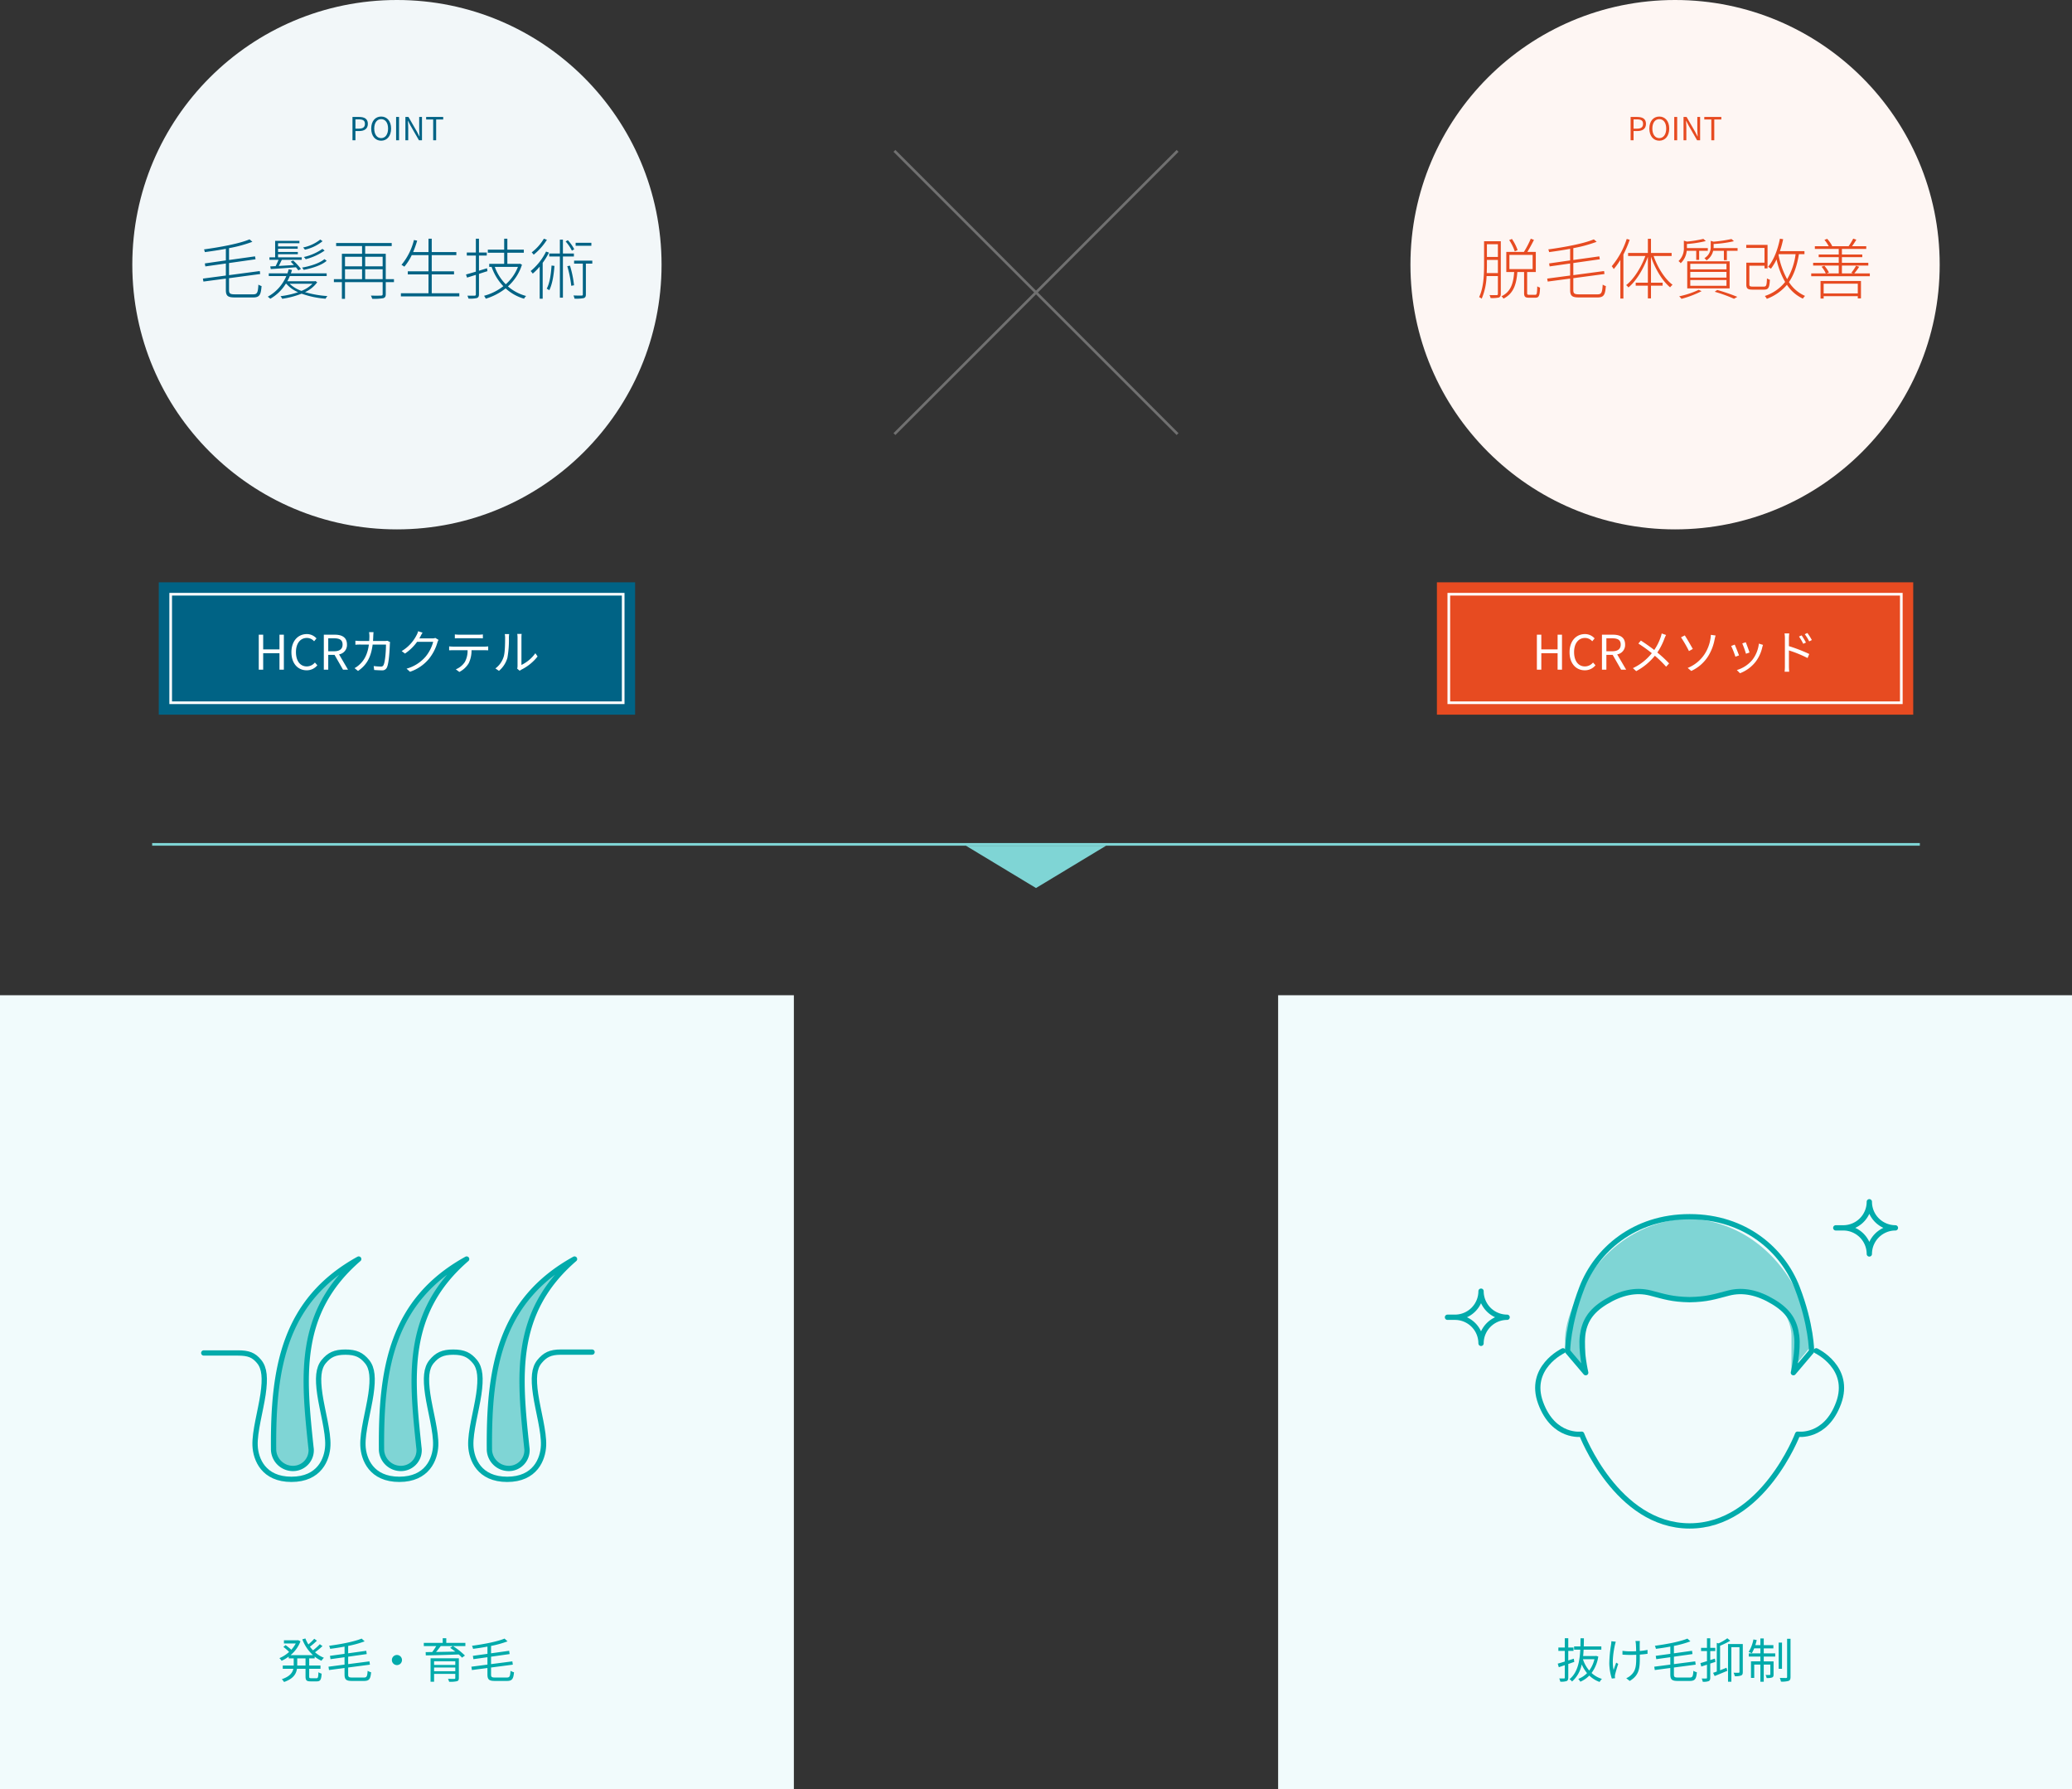 <svg xmlns="http://www.w3.org/2000/svg" width="783" height="676" viewBox="0 0 783 676">
  <rect x="0" y="0" width="783" height="676" fill="#333333" stroke="none"/>
  <g id="Group_333" data-name="Group 333" transform="translate(-569 -1350)">
    <g id="Group_1" data-name="Group 1" transform="translate(34.688 -903.313)">
      <line id="Line_1" data-name="Line 1" x2="107" y2="107" transform="translate(872.313 2310.313)" fill="none" stroke="#707070" stroke-width="1"/>
      <line id="Line_2" data-name="Line 2" x1="107" y2="107" transform="translate(872.313 2310.313)" fill="none" stroke="#707070" stroke-width="1"/>
    </g>
    <g id="Group_188" data-name="Group 188" transform="translate(-43 -43)">
      <g id="Group_186" data-name="Group 186" transform="translate(-14)">
        <circle id="Ellipse_2" data-name="Ellipse 2" cx="100" cy="100" r="100" transform="translate(676 1393)" fill="#f2f7f9"/>
        <path id="Path_731" data-name="Path 731" d="M-61.275.2c-1.8,0-2.175-.35-2.175-1.65V-5.9l11.775-1.575-.15-1.125L-63.45-7.05v-4.575l10.025-1.425-.2-1.1-9.825,1.375V-17.25a50.711,50.711,0,0,0,8.825-2.4l-1.075-.925c-3.75,1.6-11.025,2.95-17.225,3.8A3.065,3.065,0,0,1-72.6-15.75c2.575-.35,5.325-.75,7.95-1.25v4.375l-7.95,1.15.2,1.125,7.75-1.1V-6.9l-8.675,1.15.2,1.125L-64.65-5.75v4.275c0,2.3.775,2.85,3.4,2.85h6.925c2.475,0,2.9-1.05,3.175-4.3a4.345,4.345,0,0,1-1.2-.55C-52.525-.5-52.775.2-54.3.2Zm32.3-20.7a15.431,15.431,0,0,1-6.475,3,6.528,6.528,0,0,1,.675.825,16,16,0,0,0,6.675-3.2Zm.825,3.525A20.025,20.025,0,0,1-35.175-13.9a5.331,5.331,0,0,1,.7.825,22.2,22.2,0,0,0,7.15-3.25Zm.75,3.875c-1.725,1.475-5.225,2.65-8.45,3.2a4.78,4.78,0,0,1,.6.85c3.325-.625,6.9-1.8,8.7-3.425Zm-20.475,2.75.2,1c2.55-.15,6.025-.4,9.5-.675A13.222,13.222,0,0,1-37.25-8.85l.975-.55a22.514,22.514,0,0,0-2.95-3.2l-.925.475c.4.375.825.825,1.225,1.25-2,.125-4,.25-5.725.35.375-.7.775-1.525,1.15-2.325h7.525v-.925h-8.95V-14.95h7.475v-.85h-7.475v-1.225H-37.5V-17.9h-7.425v-1.2h8.075V-20h-9.175v6.225h-2.15v.925h3.45c-.325.775-.75,1.7-1.125,2.4Zm15.95,6.55a11.947,11.947,0,0,1-4.15,2.7A12.345,12.345,0,0,1-40.55-3.8ZM-30.8-4.825l-.275.075h-10.35a17.575,17.575,0,0,0,.95-1.95H-26.55V-7.725H-40.075c.15-.425.3-.85.425-1.275l-1.25-.275c-.125.525-.3,1.025-.475,1.55h-7.05V-6.7H-41.8a16.021,16.021,0,0,1-7.025,7.8,4.93,4.93,0,0,1,.95.775A16.415,16.415,0,0,0-42-3.8h.2A12.154,12.154,0,0,0-37.35-.6,33.067,33.067,0,0,1-44,.9a5.1,5.1,0,0,1,.65.975A32.842,32.842,0,0,0-36.025-.05a34.317,34.317,0,0,0,9.075,1.9,4.4,4.4,0,0,1,.675-1,38.336,38.336,0,0,1-8.45-1.475,11.8,11.8,0,0,0,4.6-3.725Zm18.8-.7v-3.75h6.6v3.75Zm-7.625-3.75h6.45v3.75h-6.45ZM-13.175-14v3.625h-6.45V-14ZM-5.4-14v3.625H-12V-14Zm4.275,8.475h-3.1v-9.6H-12V-18.05H-1.975V-19.2h-21v1.15h9.8v2.925H-20.8v9.6h-3.025V-4.4H-20.8V1.9h1.175V-4.4H-5.4V.1c0,.425-.15.55-.6.575s-2.05.05-3.85,0a6.117,6.117,0,0,1,.5,1.2,20.073,20.073,0,0,0,4.2-.225c.675-.225.925-.625.925-1.55V-4.4h3.1ZM13.15-.2V-7.325h8.425V-8.5H13.15v-6.125h9.3v-1.15h-9.3v-5.05H11.925v5.05h-5.8a39.725,39.725,0,0,0,1.525-4.3l-1.225-.25a23.32,23.32,0,0,1-4.7,9.375c.3.175.85.525,1.075.7a19.642,19.642,0,0,0,2.8-4.375h6.325V-8.5H4.1v1.175h7.825V-.2H1.5V.975H23.575V-.2Zm20.9-9.45c-1,.3-2.05.625-3.05.925V-14.45h2.95V-15.6H31v-5.225H29.825V-15.6H26.4v1.15h3.425v6.075c-1.4.425-2.7.8-3.725,1.075l.4,1.175c1-.3,2.125-.675,3.325-1.025V.2c0,.375-.15.5-.5.5-.3.025-1.4.025-2.7,0a5.354,5.354,0,0,1,.4,1.1,10.816,10.816,0,0,0,3.2-.2C30.75,1.375,31,1.05,31,.175v-7.7c1.05-.35,2.125-.7,3.2-1.025Zm11.675-.525a17,17,0,0,1-4.6,6.575,17.97,17.97,0,0,1-4.15-6.575Zm.775-1.2-.25.05H41.725v-4.2H47.95v-1.15H41.725v-4.15h-1.2v4.15H34.35v1.15h6.175v4.2h-5.65v1.15h.9a20.075,20.075,0,0,0,4.425,7.3A20.093,20.093,0,0,1,32.925.75a6.713,6.713,0,0,1,.65,1.1,22.922,22.922,0,0,0,7.5-3.9,17.443,17.443,0,0,0,6.95,3.9,4.533,4.533,0,0,1,.8-1.025A17.28,17.28,0,0,1,41.95-2.8a18.553,18.553,0,0,0,5.3-8.2Zm26.975-7.9h-5.95v1.125h5.95ZM67-16.825a14.486,14.486,0,0,0-2.425-3.425l-.825.475A15.95,15.95,0,0,1,66.125-16.3Zm-11.475-4a17.978,17.978,0,0,1-4.6,5.175,6.292,6.292,0,0,1,.75.875,23.234,23.234,0,0,0,5-5.625Zm.825,4.875A22.344,22.344,0,0,1,50.525-8.6a6.863,6.863,0,0,1,.8.975,23.955,23.955,0,0,0,2.625-2.65V1.85h1.125V-11.7a25.992,25.992,0,0,0,2.375-3.875Zm2.075,5.275C58.2-7.3,57.75-4.075,56.6-1.925a5.9,5.9,0,0,1,.975.575c1.125-2.275,1.675-5.575,1.95-9.2Zm8.45-3.425v-1.125h-4.15v-5.25h-1.15v5.25H57.55V-14.1h4.025V1.45h1.15V-14.1Zm-2.5,3.65a42.953,42.953,0,0,1,1.5,7.425l1.05-.2a40.661,40.661,0,0,0-1.525-7.4Zm9.45-2.075H66.95V-11.4h3.3V.225c0,.325-.1.425-.5.45-.35,0-1.575,0-3.025-.05a6.543,6.543,0,0,1,.375,1.2,14.351,14.351,0,0,0,3.5-.2c.6-.225.8-.6.8-1.4V-11.4h2.425Z" transform="translate(776 1504)" fill="#006385"/>
        <path id="Path_730" data-name="Path 730" d="M1.2,0H2.316V-3.492H3.768c1.932,0,3.24-.864,3.24-2.724,0-1.92-1.32-2.592-3.288-2.592H1.2ZM2.316-4.392V-7.9h1.26c1.548,0,2.328.408,2.328,1.68s-.732,1.824-2.28,1.824ZM12.036.156c2.208,0,3.756-1.764,3.756-4.584s-1.548-4.536-3.756-4.536S8.28-7.248,8.28-4.428,9.828.156,12.036.156Zm0-.972c-1.584,0-2.616-1.416-2.616-3.612s1.032-3.564,2.616-3.564,2.616,1.356,2.616,3.564S13.608-.816,12.036-.816ZM17.688,0H18.8V-8.808H17.688ZM21.2,0H22.26V-4.62c0-.924-.084-1.86-.132-2.748h.048l.948,1.812L26.328,0h1.14V-8.808H26.412v4.584c0,.912.084,1.9.144,2.784H26.5L25.56-3.252l-3.2-5.556H21.2ZM31.7,0H32.82V-7.86h2.664v-.948H29.04v.948H31.7Z" transform="translate(758 1446)" fill="#006385"/>
      </g>
      <g id="Group_184" data-name="Group 184" transform="translate(-25)">
        <rect id="Rectangle_1" data-name="Rectangle 1" width="180" height="50" transform="translate(697 1613)" fill="#006385"/>
        <g id="Rectangle_109" data-name="Rectangle 109" transform="translate(702 1618)" fill="none" stroke="#fff" stroke-width="1">
          <rect width="170" height="40" stroke="none"/>
          <rect x="-0.5" y="-0.5" width="171" height="41" fill="none"/>
        </g>
        <path id="Path_729" data-name="Path 729" d="M-52.218,0h1.674V-6.228h6.156V0h1.656V-13.212h-1.656v5.544h-6.156v-5.544h-1.674Zm18.09.234a5.1,5.1,0,0,0,4.05-1.89L-31-2.7a4.01,4.01,0,0,1-3.06,1.476c-2.52,0-4.1-2.088-4.1-5.418,0-3.294,1.656-5.346,4.158-5.346a3.6,3.6,0,0,1,2.7,1.26l.9-1.08a4.879,4.879,0,0,0-3.618-1.638c-3.348,0-5.85,2.592-5.85,6.858C-39.87-2.3-37.4.234-34.128.234ZM-27.63,0h1.674V-5.6h2.376l3.2,5.6h1.89L-21.87-5.778a3.579,3.579,0,0,0,2.988-3.708c0-2.754-1.926-3.726-4.608-3.726h-4.14Zm1.674-6.948v-4.9h2.214c2.07,0,3.2.612,3.2,2.358,0,1.71-1.134,2.538-3.2,2.538Zm17.118-7.218H-10.53a10.912,10.912,0,0,1,.126,1.494c0,.648-.036,1.26-.072,1.836h-3.168a18.84,18.84,0,0,1-2.052-.108v1.53a19.207,19.207,0,0,1,2.07-.072H-10.6c-.486,3.708-1.782,5.958-3.564,7.578A8.872,8.872,0,0,1-16.02-.576L-14.706.486C-11.7-1.584-9.828-4.32-9.18-9.486h5.04c0,1.926-.234,6.354-.918,7.722A.975.975,0,0,1-6.1-1.17a21.9,21.9,0,0,1-2.682-.2L-8.6.126c.936.054,1.98.126,2.9.126A1.868,1.868,0,0,0-3.78-.846c.81-1.728,1.026-6.966,1.1-8.694a5.63,5.63,0,0,1,.09-.882l-1.008-.5a6.487,6.487,0,0,1-1.152.09H-9.036c.036-.594.072-1.206.09-1.854C-8.928-13.122-8.892-13.752-8.838-14.166Zm18.522.18-1.674-.54A6.164,6.164,0,0,1,7.452-13.1,14.838,14.838,0,0,1,1.8-7.02l1.242.936a18.248,18.248,0,0,0,4.572-4.428H13.7A14.8,14.8,0,0,1,10.818-4.9,14.562,14.562,0,0,1,3.636-.378l1.3,1.17A15.782,15.782,0,0,0,12.1-4.1,17.459,17.459,0,0,0,15.3-10.3a5.656,5.656,0,0,1,.414-.954l-1.206-.738a3.012,3.012,0,0,1-1.17.18H8.46a8.089,8.089,0,0,0,.432-.756A13.611,13.611,0,0,1,9.684-13.986Zm12.2.666v1.494c.45-.036,1.044-.054,1.638-.054H30.8c.522,0,1.152.018,1.674.054V-13.32a13.281,13.281,0,0,1-1.674.108h-7.29A14.973,14.973,0,0,1,21.888-13.32ZM19.728-8.8v1.494c.5-.036,1.026-.036,1.566-.036h5.4A8.714,8.714,0,0,1,25.65-2.88a7.451,7.451,0,0,1-3.4,2.754l1.332.99A8.784,8.784,0,0,0,27.126-2.43a10.9,10.9,0,0,0,1.062-4.914h4.9c.432,0,1.008.018,1.4.036V-8.8a9.65,9.65,0,0,1-1.4.09H21.294A14.388,14.388,0,0,1,19.728-8.8ZM45.45-.378,46.4.414A3.851,3.851,0,0,1,47.016,0a17.894,17.894,0,0,0,6.138-4.986L52.308-6.21a13.83,13.83,0,0,1-5.256,4.428V-12.168a11.138,11.138,0,0,1,.072-1.332H45.468a8.543,8.543,0,0,1,.108,1.332V-1.386A4.286,4.286,0,0,1,45.45-.378Zm-8.244-.09,1.35.918a10.06,10.06,0,0,0,3.2-4.95,39.376,39.376,0,0,0,.558-7.65c0-.54.072-1.08.09-1.3H40.752a6.631,6.631,0,0,1,.126,1.314c0,2-.018,5.6-.54,7.236A8.544,8.544,0,0,1,37.206-.468Z" transform="translate(787 1646)" fill="#fff"/>
      </g>
    </g>
    <g id="Group_318" data-name="Group 318" transform="translate(-58 -7)">
      <rect id="no127_kv" width="300" height="300" transform="translate(627 1733)" fill="#f1fbfc"/>
      <path id="Path_728" data-name="Path 728" d="M10.458-4.77H7.326V-7.452h3.132Zm3.456-2.682v-.684A11.451,11.451,0,0,0,16.488-6.57a5.518,5.518,0,0,1,.918-1.116A11.7,11.7,0,0,1,14.04-9.774,28.894,28.894,0,0,0,16.866-12.1l-1.008-.72a22.141,22.141,0,0,1-2.574,2.322,14.425,14.425,0,0,1-1.17-1.386,23.863,23.863,0,0,0,2.646-2.268l-1.008-.72a23.093,23.093,0,0,1-2.214,2.142A13.343,13.343,0,0,1,10.4-14.994l-1.152.342a15.512,15.512,0,0,0,4.014,5.958H4.806a12.56,12.56,0,0,0,3.744-5.22l-.882-.432-.234.054H2.3V-13.1H6.768a12.609,12.609,0,0,1-1.674,2.376,25.03,25.03,0,0,0-2.178-1.764l-.828.7A19.081,19.081,0,0,1,4.248-9.9,12.449,12.449,0,0,1,.594-7.56a7.241,7.241,0,0,1,.828,1.008A14.749,14.749,0,0,0,4.1-8.136v.684h1.89V-4.77H1.854v1.242h4C5.526-2.034,4.5-.612,1.494.4A5.224,5.224,0,0,1,2.34,1.458C5.868.234,6.93-1.6,7.218-3.528h3.24v2.88c0,1.476.4,1.872,1.908,1.872h2.358c1.314,0,1.692-.63,1.818-2.916a3.688,3.688,0,0,1-1.206-.558c-.072,1.926-.162,2.286-.72,2.286H12.564c-.612,0-.72-.108-.72-.666v-2.9H16.11V-4.77H11.844V-7.452ZM28.062-.234c-1.26,0-1.494-.216-1.494-1.17v-2.61l8.226-1.08-.18-1.242L26.568-5.292V-8.1l7.02-.99-.18-1.242-6.84.954v-2.79A39.2,39.2,0,0,0,32.8-13.9L31.662-14.94c-2.772,1.152-7.848,2.124-12.294,2.718a5.127,5.127,0,0,1,.4,1.152c1.764-.216,3.618-.5,5.436-.846V-9.18l-5.508.756.2,1.26L25.2-7.9v2.79l-6.066.792.2,1.26L25.2-3.834V-1.44c0,1.98.63,2.5,2.79,2.5h4.59c1.98,0,2.43-.792,2.664-3.276a4.258,4.258,0,0,1-1.314-.558C33.786-.7,33.606-.234,32.544-.234ZM45-8.748A1.9,1.9,0,0,0,43.092-6.84,1.9,1.9,0,0,0,45-4.932,1.9,1.9,0,0,0,46.908-6.84,1.9,1.9,0,0,0,45-8.748ZM59.04-2.61v-1.4h8.01v1.4Zm8.01-3.762v1.386H59.04V-6.372ZM68.4-7.488H57.708V1.368H59.04V-1.6h8.01V-.054c0,.252-.09.324-.36.342-.306,0-1.35,0-2.394-.018a5.153,5.153,0,0,1,.432,1.1,11.6,11.6,0,0,0,2.934-.2c.558-.162.738-.5.738-1.224Zm-2.286-4.626-1.008.666c.63.414,1.314.918,1.962,1.422-2.52.054-5.058.108-7.272.144.594-.7,1.224-1.494,1.764-2.232Zm4.752-1.206H63.648v-1.746H62.3v1.746H55.152v1.206h4.7a22.344,22.344,0,0,1-1.512,2.25l-2.484.036.054,1.242c3.15-.054,7.938-.18,12.456-.36A13.049,13.049,0,0,1,69.588-7.74L70.7-8.532a26.4,26.4,0,0,0-4.536-3.582h4.7ZM82.062-.234c-1.26,0-1.494-.216-1.494-1.17v-2.61l8.226-1.08-.18-1.242L80.568-5.292V-8.1l7.02-.99-.18-1.242-6.84.954v-2.79A39.2,39.2,0,0,0,86.8-13.9L85.662-14.94c-2.772,1.152-7.848,2.124-12.294,2.718a5.127,5.127,0,0,1,.4,1.152c1.764-.216,3.618-.5,5.436-.846V-9.18l-5.508.756.2,1.26L79.2-7.9v2.79l-6.066.792.2,1.26L79.2-3.834V-1.44c0,1.98.63,2.5,2.79,2.5h4.59c1.98,0,2.43-.792,2.664-3.276a4.258,4.258,0,0,1-1.314-.558C87.786-.7,87.606-.234,86.544-.234Z" transform="translate(732 1991)" fill="#01abab"/>
      <g id="hair" transform="translate(703 1831.67)">
        <g id="Layer_3" data-name="Layer 3" transform="translate(27.374 1)">
          <path id="Path_587" data-name="Path 587" d="M108.185,72.578a6.87,6.87,0,0,1-6.964,7.533A7.316,7.316,0,0,1,94,72.695C93.781,42.459,97.808,16.657,126.175,1c-23.515,20.323-20.857,44.535-18,71.578Z" transform="translate(-12.433 -1)" fill="#7fd5d5"/>
          <path id="Path_588" data-name="Path 588" d="M73.055,72.578a6.87,6.87,0,0,1-6.964,7.533,7.316,7.316,0,0,1-7.219-7.417C58.651,42.459,62.678,16.657,91.045,1c-23.515,20.323-20.857,44.535-18,71.578Z" transform="translate(-18.077 -1)" fill="#7fd5d5"/>
          <path id="Path_589" data-name="Path 589" d="M37.915,72.578a6.87,6.87,0,0,1-6.964,7.533,7.316,7.316,0,0,1-7.219-7.417C23.511,42.459,27.538,16.657,55.9,1,32.39,21.323,35.048,45.535,37.9,72.578Z" transform="translate(-23.723 -1)" fill="#7fd5d5"/>
        </g>
        <g id="Layer_2" data-name="Layer 2" transform="translate(1 1)">
          <path id="Path_590" data-name="Path 590" d="M108.185,72.578a6.87,6.87,0,0,1-6.964,7.533A7.316,7.316,0,0,1,94,72.695C93.781,42.459,97.808,16.657,126.175,1c-23.515,20.323-20.857,44.535-18,71.578Z" transform="translate(13.941 -1)" fill="none" stroke="#01abab" stroke-linecap="round" stroke-linejoin="round" stroke-width="2"/>
          <path id="Path_591" data-name="Path 591" d="M73.055,72.578a6.87,6.87,0,0,1-6.964,7.533,7.316,7.316,0,0,1-7.219-7.417C58.651,42.459,62.678,16.657,91.045,1c-23.515,20.323-20.857,44.535-18,71.578Z" transform="translate(8.297 -1)" fill="none" stroke="#01abab" stroke-linecap="round" stroke-linejoin="round" stroke-width="2"/>
          <path id="Path_592" data-name="Path 592" d="M37.915,72.578a6.87,6.87,0,0,1-6.964,7.533,7.316,7.316,0,0,1-7.219-7.417C23.511,42.459,27.538,16.657,55.9,1,32.39,21.323,35.048,45.535,37.9,72.578Z" transform="translate(2.651 -1)" fill="none" stroke="#01abab" stroke-linecap="round" stroke-linejoin="round" stroke-width="2"/>
          <path id="Path_593" data-name="Path 593" d="M147.732,31.29h-11.8c-4.039,0-6.012,1.091-8.067,3.575s-2.345,6.3-1.462,12.384S129.625,61.4,129.4,66.6s-3.192,12.756-13.742,12.756S102.141,71.809,101.92,66.6s2.124-13.266,3.006-19.348.592-9.889-1.462-12.384-4.155-3.575-8.183-3.575-6.128,1.091-8.183,3.575-2.345,6.3-1.462,12.384S88.863,61.4,88.642,66.6,85.45,79.353,74.9,79.353,61.378,71.809,61.157,66.6s2.124-13.266,3.006-19.348.592-9.889-1.462-12.384-4.155-3.575-8.183-3.575-6.128,1.091-8.183,3.575-2.345,6.3-1.462,12.384S48.1,61.4,47.879,66.6,44.688,79.353,34.137,79.353,20.615,71.809,20.395,66.6,22.519,53.331,23.4,47.249s.592-9.889-1.462-12.384-4.028-3.25-8.067-3.25H1" transform="translate(-1 3.867)" fill="none" stroke="#01abab" stroke-linecap="round" stroke-linejoin="round" stroke-width="2"/>
        </g>
      </g>
    </g>
    <g id="Group_189" data-name="Group 189" transform="translate(55 -43)">
      <g id="Group_185" data-name="Group 185" transform="translate(360)">
        <rect id="Rectangle_1-2" data-name="Rectangle 1" width="180" height="50" transform="translate(697 1613)" fill="#e74b21"/>
        <g id="Rectangle_109-2" data-name="Rectangle 109" transform="translate(702 1618)" fill="none" stroke="#fff" stroke-width="1">
          <rect width="170" height="40" stroke="none"/>
          <rect x="-0.5" y="-0.5" width="171" height="41" fill="none"/>
        </g>
        <path id="Path_727" data-name="Path 727" d="M-52.218,0h1.674V-6.228h6.156V0h1.656V-13.212h-1.656v5.544h-6.156v-5.544h-1.674Zm18.09.234a5.1,5.1,0,0,0,4.05-1.89L-31-2.7a4.01,4.01,0,0,1-3.06,1.476c-2.52,0-4.1-2.088-4.1-5.418,0-3.294,1.656-5.346,4.158-5.346a3.6,3.6,0,0,1,2.7,1.26l.9-1.08a4.879,4.879,0,0,0-3.618-1.638c-3.348,0-5.85,2.592-5.85,6.858C-39.87-2.3-37.4.234-34.128.234ZM-27.63,0h1.674V-5.6h2.376l3.2,5.6h1.89L-21.87-5.778a3.579,3.579,0,0,0,2.988-3.708c0-2.754-1.926-3.726-4.608-3.726h-4.14Zm1.674-6.948v-4.9h2.214c2.07,0,3.2.612,3.2,2.358,0,1.71-1.134,2.538-3.2,2.538ZM-3.4-13.1l-1.656-.576a10.325,10.325,0,0,1-.36,1.332A20.137,20.137,0,0,1-7.866-7.434c-1.422-1.1-3.51-2.574-5.058-3.564l-.936,1.134A56.313,56.313,0,0,1-8.784-6.228,19.985,19.985,0,0,1-15.93-.576L-14.688.558A22.932,22.932,0,0,0-7.632-5.256a40.144,40.144,0,0,1,4.248,4.14L-2.25-2.358A45.046,45.046,0,0,0-6.7-6.48,25.074,25.074,0,0,0-4-11.79,9.713,9.713,0,0,1-3.4-13.1ZM4.77-.648,6.12.486a14.981,14.981,0,0,0,6.372-5.544,18.468,18.468,0,0,0,2.466-6.426c.072-.324.216-.954.36-1.422l-1.8-.252a7.81,7.81,0,0,1-.144,1.476,14.847,14.847,0,0,1-2.25,5.868A13.826,13.826,0,0,1,4.77-.648Zm-1.1-12.294-1.422.72a48.372,48.372,0,0,1,3.006,5.2L6.7-7.83C6.048-9,4.464-11.772,3.672-12.942Zm23.04,2.574-1.314.45a33.93,33.93,0,0,1,1.4,3.906l1.332-.468C27.9-7.272,27.018-9.648,26.712-10.368ZM33.228-9.36,31.68-9.846A12.343,12.343,0,0,1,29.2-3.69,12.12,12.12,0,0,1,23.346.144L24.534,1.35A13.716,13.716,0,0,0,30.4-2.934,14.108,14.108,0,0,0,32.958-8.46C33.03-8.694,33.1-8.982,33.228-9.36ZM22.536-9.468,21.2-8.946a32.2,32.2,0,0,1,1.6,4.05l1.368-.5C23.832-6.336,22.9-8.694,22.536-9.468Zm25.29-3.492-.99.45a17.864,17.864,0,0,1,1.6,2.736l1.026-.468A27.122,27.122,0,0,0,47.826-12.96ZM50-13.86l-.99.468a17.511,17.511,0,0,1,1.674,2.7l1.008-.5A24.309,24.309,0,0,0,50-13.86Zm-8.5,12.51A19.711,19.711,0,0,1,41.4.774h1.728C43.074.2,43.02-.774,43.02-1.35V-7.272a46.129,46.129,0,0,1,7.056,2.88l.63-1.53a61.144,61.144,0,0,0-7.686-2.97v-2.934a16.626,16.626,0,0,1,.126-1.872H41.364a11.361,11.361,0,0,1,.144,1.872Z" transform="translate(787 1646)" fill="#fff"/>
      </g>
      <g id="Group_187" data-name="Group 187" transform="translate(7)">
        <circle id="Ellipse_28" data-name="Ellipse 28" cx="100" cy="100" r="100" transform="translate(1040 1393)" fill="#fef6f3"/>
        <path id="Path_726" data-name="Path 726" d="M-59.5-16.525a17.631,17.631,0,0,0-2.15-4.2l-1.025.425a18.124,18.124,0,0,1,2.1,4.275Zm-11.675,8.7q.075-1.687.075-3.15V-12.8h4.15v4.975Zm4.225-10.9v4.8H-71.1v-4.8Zm1.1-1.125h-6.325v8.875c0,3.675-.15,8.65-1.875,12.225a3.944,3.944,0,0,1,.975.6,24.038,24.038,0,0,0,1.85-8.55h4.275V0c0,.375-.15.5-.475.5-.3,0-1.4.025-2.7-.025A6.351,6.351,0,0,1-69.7,1.6a12.374,12.374,0,0,0,3.125-.2c.5-.225.725-.6.725-1.375Zm3.25,5.15h8.775v5.375H-62.6ZM-55.125.375c-.65,0-.775-.1-.775-.7v-7.9h3.275v-7.6h-3.2c.825-1.325,1.75-3.05,2.5-4.55l-1.2-.45a33.956,33.956,0,0,1-2.6,5h-6.65v7.6H-60.8c-.3,4.15-1.2,7.45-4.8,9.15a3.783,3.783,0,0,1,.75.9C-61-.1-59.95-3.65-59.6-8.225h2.55V-.35c0,1.425.375,1.825,1.8,1.825h2.5c1.3,0,1.625-.75,1.725-3.825a3.317,3.317,0,0,1-1.05-.475c-.075,2.775-.175,3.2-.775,3.2ZM-36.275.2c-1.8,0-2.175-.35-2.175-1.65V-5.9l11.775-1.575-.15-1.125L-38.45-7.05v-4.575l10.025-1.425-.2-1.1-9.825,1.375V-17.25a50.711,50.711,0,0,0,8.825-2.4l-1.075-.925c-3.75,1.6-11.025,2.95-17.225,3.8A3.065,3.065,0,0,1-47.6-15.75c2.575-.35,5.325-.75,7.95-1.25v4.375l-7.95,1.15.2,1.125,7.75-1.1V-6.9l-8.675,1.15.2,1.125L-39.65-5.75v4.275c0,2.3.775,2.85,3.4,2.85h6.925c2.475,0,2.9-1.05,3.175-4.3a4.345,4.345,0,0,1-1.2-.55C-27.525-.5-27.775.2-29.3.2Zm18-20.925a30.562,30.562,0,0,1-5.65,10.3,8.455,8.455,0,0,1,.75,1.075,25.888,25.888,0,0,0,2.5-3.475V1.8h1.15V-14.85a41.048,41.048,0,0,0,2.375-5.575ZM-1.3-14.275v-1.15H-9.1v-5.35h-1.175v5.35H-17.75v1.15h6.525c-1.625,4.4-4.425,8.825-7.275,11a3.634,3.634,0,0,1,.875.875c2.9-2.4,5.675-6.925,7.35-11.6v9.8h-4.6v1.125h4.6v4.8H-9.1v-4.8h4.4V-4.2H-9.1v-9.825c1.6,4.65,4.325,9.2,7.225,11.575A8.641,8.641,0,0,1-.95-3.425c-2.85-2.1-5.625-6.45-7.15-10.85ZM8-16.25v3.425H9.1V-16.25h3.275v-1.025h-7.9v-1.55a42.641,42.641,0,0,0,7.15-1.1L10.7-20.75a44.882,44.882,0,0,1-6.2,1.025l-1.175-.35V-17.5A6.56,6.56,0,0,1,1.3-12.35a3.15,3.15,0,0,1,.825.8A7.365,7.365,0,0,0,4.4-16.25ZM5.75-5.2H19.425v2.175H5.75Zm0-3.075H19.425v2.15H5.75Zm0-3.075H19.425v2.125H5.75ZM4.6-2.05H20.625V-12.275H4.6Zm4.325.55A33.139,33.139,0,0,1,1.55.95a6.157,6.157,0,0,1,.875.95,37.484,37.484,0,0,0,7.6-2.9Zm6.05.725a54.855,54.855,0,0,1,7.3,2.65l1.25-.725a69.505,69.505,0,0,0-7.6-2.6Zm-.425-16.5a3.521,3.521,0,0,0,.025-.5v-1.05a43.8,43.8,0,0,0,7.675-1.05l-.925-.825a50.486,50.486,0,0,1-6.75,1l-1.1-.3v2.2a4.813,4.813,0,0,1-2.4,4.35,2.792,2.792,0,0,1,.8.825A5.9,5.9,0,0,0,14.4-16.25h4.05v3.525h1.125V-16.25h4.05v-1.025ZM29.4-2.725c-1.1,0-1.325-.15-1.325-.85V-10.6H33.8v1h1.15v-8.875H26.9v1.15h6.9v5.575H26.925v8.2c0,1.6.525,1.975,2.425,1.975h4.225c1.75,0,2.1-.75,2.25-3.75a4.377,4.377,0,0,1-1.1-.5c-.1,2.675-.25,3.1-1.2,3.1Zm9.8-12.25h6.35a24.71,24.71,0,0,1-3.2,9.45,30.732,30.732,0,0,1-3.25-9.2Zm9.7,0v-1.15H39.625a39.4,39.4,0,0,0,1.225-4.5l-1.225-.2C38.8-16.65,37.3-12.75,35.15-10.2a10.01,10.01,0,0,1,1.075.725A19.092,19.092,0,0,0,38.35-13,29.394,29.394,0,0,0,41.6-4.475a16.351,16.351,0,0,1-7.675,5.3,5.961,5.961,0,0,1,.75,1.075,18.365,18.365,0,0,0,7.6-5.3A14.651,14.651,0,0,0,48.3,1.825,5.492,5.492,0,0,1,49.125.8a13.852,13.852,0,0,1-6.1-5.225c1.875-2.7,3.05-6.125,3.775-10.55ZM69.05-3.825V-.15H56.15V-3.825ZM54.975,1.8H56.15V.9h12.9v.825h1.2V-4.85H54.975Zm12.75-9.5a24.068,24.068,0,0,0,1.85-2.5L68.4-10.6a19.289,19.289,0,0,1-1.8,2.675l.7.225H63.05v-2.975h9.975v-1.05H63.05V-13.85h7.7v-1h-7.7v-2.1h9.2v-1.025H66.875c.5-.7,1.125-1.625,1.625-2.475l-1.175-.4a23.263,23.263,0,0,1-1.75,2.875H59.2l.175-.075a12.033,12.033,0,0,0-1.9-2.725l-1.025.4a14.006,14.006,0,0,1,1.625,2.4h-5.25v1.025H61.85v2.1H54.275v1H61.85v2.125H52.175v1.05H61.85V-7.7h-4.6l.9-.35A11.361,11.361,0,0,0,56.4-10.6l-1.05.375A9.439,9.439,0,0,1,56.95-7.7h-5.5v1.05H73.6V-7.7Z" transform="translate(1140 1504)" fill="#e74b21"/>
        <path id="Path_725" data-name="Path 725" d="M1.2,0H2.316V-3.492H3.768c1.932,0,3.24-.864,3.24-2.724,0-1.92-1.32-2.592-3.288-2.592H1.2ZM2.316-4.392V-7.9h1.26c1.548,0,2.328.408,2.328,1.68s-.732,1.824-2.28,1.824ZM12.036.156c2.208,0,3.756-1.764,3.756-4.584s-1.548-4.536-3.756-4.536S8.28-7.248,8.28-4.428,9.828.156,12.036.156Zm0-.972c-1.584,0-2.616-1.416-2.616-3.612s1.032-3.564,2.616-3.564,2.616,1.356,2.616,3.564S13.608-.816,12.036-.816ZM17.688,0H18.8V-8.808H17.688ZM21.2,0H22.26V-4.62c0-.924-.084-1.86-.132-2.748h.048l.948,1.812L26.328,0h1.14V-8.808H26.412v4.584c0,.912.084,1.9.144,2.784H26.5L25.56-3.252l-3.2-5.556H21.2ZM31.7,0H32.82V-7.86h2.664v-.948H29.04v.948H31.7Z" transform="translate(1122 1446)" fill="#e74b21"/>
      </g>
    </g>
    <g id="Group_319" data-name="Group 319" transform="translate(45 -7)">
      <rect id="no127_kv-2" data-name="no127_kv" width="300" height="300" transform="translate(1007 1733)" fill="#f1fbfc"/>
      <path id="Path_724" data-name="Path 724" d="M6.732-7.344l-2.088.666V-10.3h1.98v-1.26H4.644v-3.51H3.33v3.51H.9v1.26H3.33v4.032C2.322-5.958,1.4-5.67.666-5.472l.4,1.35L3.33-4.9v4.68c0,.27-.09.342-.324.342-.234.018-.972.018-1.782,0a5.251,5.251,0,0,1,.4,1.206,6.668,6.668,0,0,0,2.394-.216c.45-.216.63-.594.63-1.332v-5.13C5.4-5.6,6.156-5.868,6.912-6.138Zm7.794.2a11.906,11.906,0,0,1-1.962,4.284,12.324,12.324,0,0,1-2.376-4.284Zm.648-1.26-.234.054H10.26c.09-.792.144-1.6.18-2.394h6.7v-1.242H10.494c.036-1.044.054-2.07.054-3.06H9.27c0,.99-.018,2.016-.036,3.06H6.84v1.242H9.18C8.964-6.444,8.19-2.052,5.094.4a3.542,3.542,0,0,1,.972.882A11.578,11.578,0,0,0,9.72-5.184,14.17,14.17,0,0,0,11.736-1.89,9.069,9.069,0,0,1,8.424.288,5.526,5.526,0,0,1,9.2,1.35,10.318,10.318,0,0,0,12.6-.972,10.577,10.577,0,0,0,16.488,1.44,5.022,5.022,0,0,1,17.37.288a9.977,9.977,0,0,1-3.924-2.232,13.831,13.831,0,0,0,2.538-6.21ZM31.7-14.04H30.024a10.825,10.825,0,0,1,.162,1.08c.036.45.09,1.656.108,2.79-.756.036-1.53.054-2.268.054a20.183,20.183,0,0,1-2.9-.2v1.44c.774.054,2.052.108,2.916.108.738,0,1.512-.018,2.286-.054v.558c0,3.456-.108,5.49-2.034,7.182A5.9,5.9,0,0,1,26.55.036l1.314,1.026c3.816-2.25,3.816-5.184,3.816-9.324v-.63c1.08-.072,2.088-.18,2.916-.306v-1.476a21.315,21.315,0,0,1-2.934.414c-.018-1.116-.036-2.322-.018-2.718A9.273,9.273,0,0,1,31.7-14.04Zm-9.108.27-1.674-.162a7.475,7.475,0,0,1-.09,1.206,48.618,48.618,0,0,0-.684,7.182A20.055,20.055,0,0,0,21.1.162L22.32.018c-.018-.18-.036-.432-.054-.612a2.717,2.717,0,0,1,.09-.81c.2-.882.738-2.718,1.17-3.978l-.774-.468c-.342.9-.72,2-.972,2.754-.684-2.952-.072-6.894.5-9.5C22.374-12.942,22.5-13.428,22.59-13.77ZM46.062-.234c-1.26,0-1.494-.216-1.494-1.17v-2.61l8.226-1.08-.18-1.242L44.568-5.292V-8.1l7.02-.99-.18-1.242-6.84.954v-2.79A39.2,39.2,0,0,0,50.8-13.9L49.662-14.94c-2.772,1.152-7.848,2.124-12.294,2.718a5.127,5.127,0,0,1,.4,1.152c1.764-.216,3.618-.5,5.436-.846V-9.18l-5.508.756.2,1.26L43.2-7.9v2.79l-6.066.792.2,1.26L43.2-3.834V-1.44c0,1.98.63,2.5,2.79,2.5h4.59c1.98,0,2.43-.792,2.664-3.276a4.258,4.258,0,0,1-1.314-.558C51.786-.7,51.606-.234,50.544-.234Zm14.184-5.9-.2-1.242L58.3-6.822v-3.4h1.89v-1.224H58.3v-3.6H57.06v3.6H54.828v1.224H57.06v3.8c-.936.288-1.8.558-2.484.738l.342,1.3c.648-.216,1.368-.45,2.142-.7V-.18c0,.27-.09.324-.306.324-.216.018-.918.018-1.692,0a5.347,5.347,0,0,1,.4,1.224,5.643,5.643,0,0,0,2.232-.234C58.14.918,58.3.558,58.3-.18V-5.508Zm1.764-6.1a30.656,30.656,0,0,0,3.852-1.89l-1.116-.936a17.892,17.892,0,0,1-3.312,1.926l-.666-.18V-2.5c-.522.2-.99.36-1.4.5l.594,1.206c1.386-.558,3.132-1.278,4.788-1.98L64.44-3.924c-.81.324-1.638.648-2.43.954Zm8.586-.648h-5.58V1.368h1.26v-13.05h3.06V-2.34c0,.216-.072.306-.324.306-.252.018-1.026.018-1.908-.018a5.222,5.222,0,0,1,.468,1.314,6.059,6.059,0,0,0,2.412-.27c.486-.234.612-.63.612-1.332Zm7.92,1.638h3.636v-1.224H78.516v-2.52H77.238v2.52H75.33c.2-.612.378-1.278.54-1.908l-1.26-.252A14.187,14.187,0,0,1,72.81-9.9,7.852,7.852,0,0,1,74-9.4a13.758,13.758,0,0,0,.9-1.854h2.34v1.89H72.864v1.224h4.374v1.8H73.692V-.09h1.224V-5.112h2.322V1.35h1.278V-5.112H81V-1.44c0,.18-.054.234-.252.234-.18.018-.774.018-1.548,0a4.087,4.087,0,0,1,.4,1.17,5.561,5.561,0,0,0,2.088-.216c.45-.216.54-.558.54-1.17V-6.336H78.516v-1.8h4.338V-9.36H78.516Zm6.894-2.178H84.15v9.9h1.26Zm1.926-1.44V-.45c0,.306-.09.378-.378.4-.306,0-1.314,0-2.376-.036a7.773,7.773,0,0,1,.432,1.4,8.855,8.855,0,0,0,2.88-.27c.54-.234.738-.63.738-1.512v-14.4Z" transform="translate(1112 1991)" fill="#01abab"/>
      <g id="hair2" transform="translate(1070 1807.219)">
        <g id="Layer_3-2" data-name="Layer 3" transform="translate(45.441 10.144)">
          <path id="Path_594" data-name="Path 594" d="M75.47,37.4c7.91-.128,6.762-.223,13.268-1.627s11.785-1.228,17.59,1.627,8.085,9.632,8.085,13.683V63.917l7.384-8.978s2.105-7.208-6.156-22.151C106.95,17.08,92.518,7.432,75.454,6.73c-17.064.7-31.5,10.35-40.187,26.058-8.277,14.927-6.156,22.151-6.156,22.151l7.384,8.978V51.08c0-4.051,2.28-10.812,8.085-13.683s11.083-3.046,17.59-1.627,5.358,1.5,13.268,1.627Z" transform="translate(-28.867 -6.73)" fill="#7fd5d5"/>
        </g>
        <g id="Layer_2-2" data-name="Layer 2" transform="translate(1 0.99)">
          <path id="Path_595" data-name="Path 595" d="M75.57,6.3c21.114,0,35.18,12.662,40.634,26.744s5.454,24.1,5.454,24.1L114.8,65.226s1.93-8.452,1.228-13.906-3-9.329-8.8-12.838-11.434-4.752-16.888-3.349-8.085,2.376-14.783,2.5c-6.682-.128-9.329-1.1-14.783-2.5s-11.083-.175-16.888,3.349-8.085,7.384-8.8,12.838,1.228,13.906,1.228,13.906L29.45,57.14s0-10.031,5.454-24.1S54.471,6.3,75.57,6.3Z" transform="translate(15.92 2.168)" fill="none" stroke="#01abab" stroke-linecap="round" stroke-linejoin="round" stroke-width="2"/>
          <path id="Path_596" data-name="Path 596" d="M127.623,38.07s13.364,6.331,8.452,19.711S120.59,69.566,120.59,69.566,107.4,104.22,79.781,104.22,38.971,69.566,38.971,69.566,28.414,71.145,23.486,57.781,31.939,38.07,31.939,38.07" transform="translate(11.725 21.063)" fill="none" stroke="#01abab" stroke-linecap="round" stroke-linejoin="round" stroke-width="2"/>
          <path id="Path_597" data-name="Path 597" d="M93.01,13.668h2.823a9.862,9.862,0,0,1,9.855,9.855v0a9.862,9.862,0,0,1,9.855-9.855h0a9.862,9.862,0,0,1-9.855-9.855v0a9.862,9.862,0,0,1-9.855,9.855H93.01" transform="translate(53.722 -0.99)" fill="none" stroke="#01abab" stroke-linecap="round" stroke-linejoin="round" stroke-width="2"/>
          <path id="Path_598" data-name="Path 598" d="M1,34.848H3.823A9.862,9.862,0,0,1,13.678,44.7v0a9.862,9.862,0,0,1,9.855-9.855h0a9.862,9.862,0,0,1-9.855-9.855v0a9.862,9.862,0,0,1-9.855,9.855H1" transform="translate(-1 11.607)" fill="none" stroke="#01abab" stroke-linecap="round" stroke-linejoin="round" stroke-width="2"/>
        </g>
      </g>
    </g>
    <g id="Group_332" data-name="Group 332" transform="translate(0 6.5)">
      <path id="Polygon_11" data-name="Polygon 11" d="M26.5,0,53,16H0Z" transform="translate(987 1679) rotate(180)" fill="#7fd5d5"/>
      <line id="Line_47" data-name="Line 47" x2="668" transform="translate(626.5 1662.5)" fill="none" stroke="#7fd5d5" stroke-width="1"/>
    </g>
  </g>
</svg>
